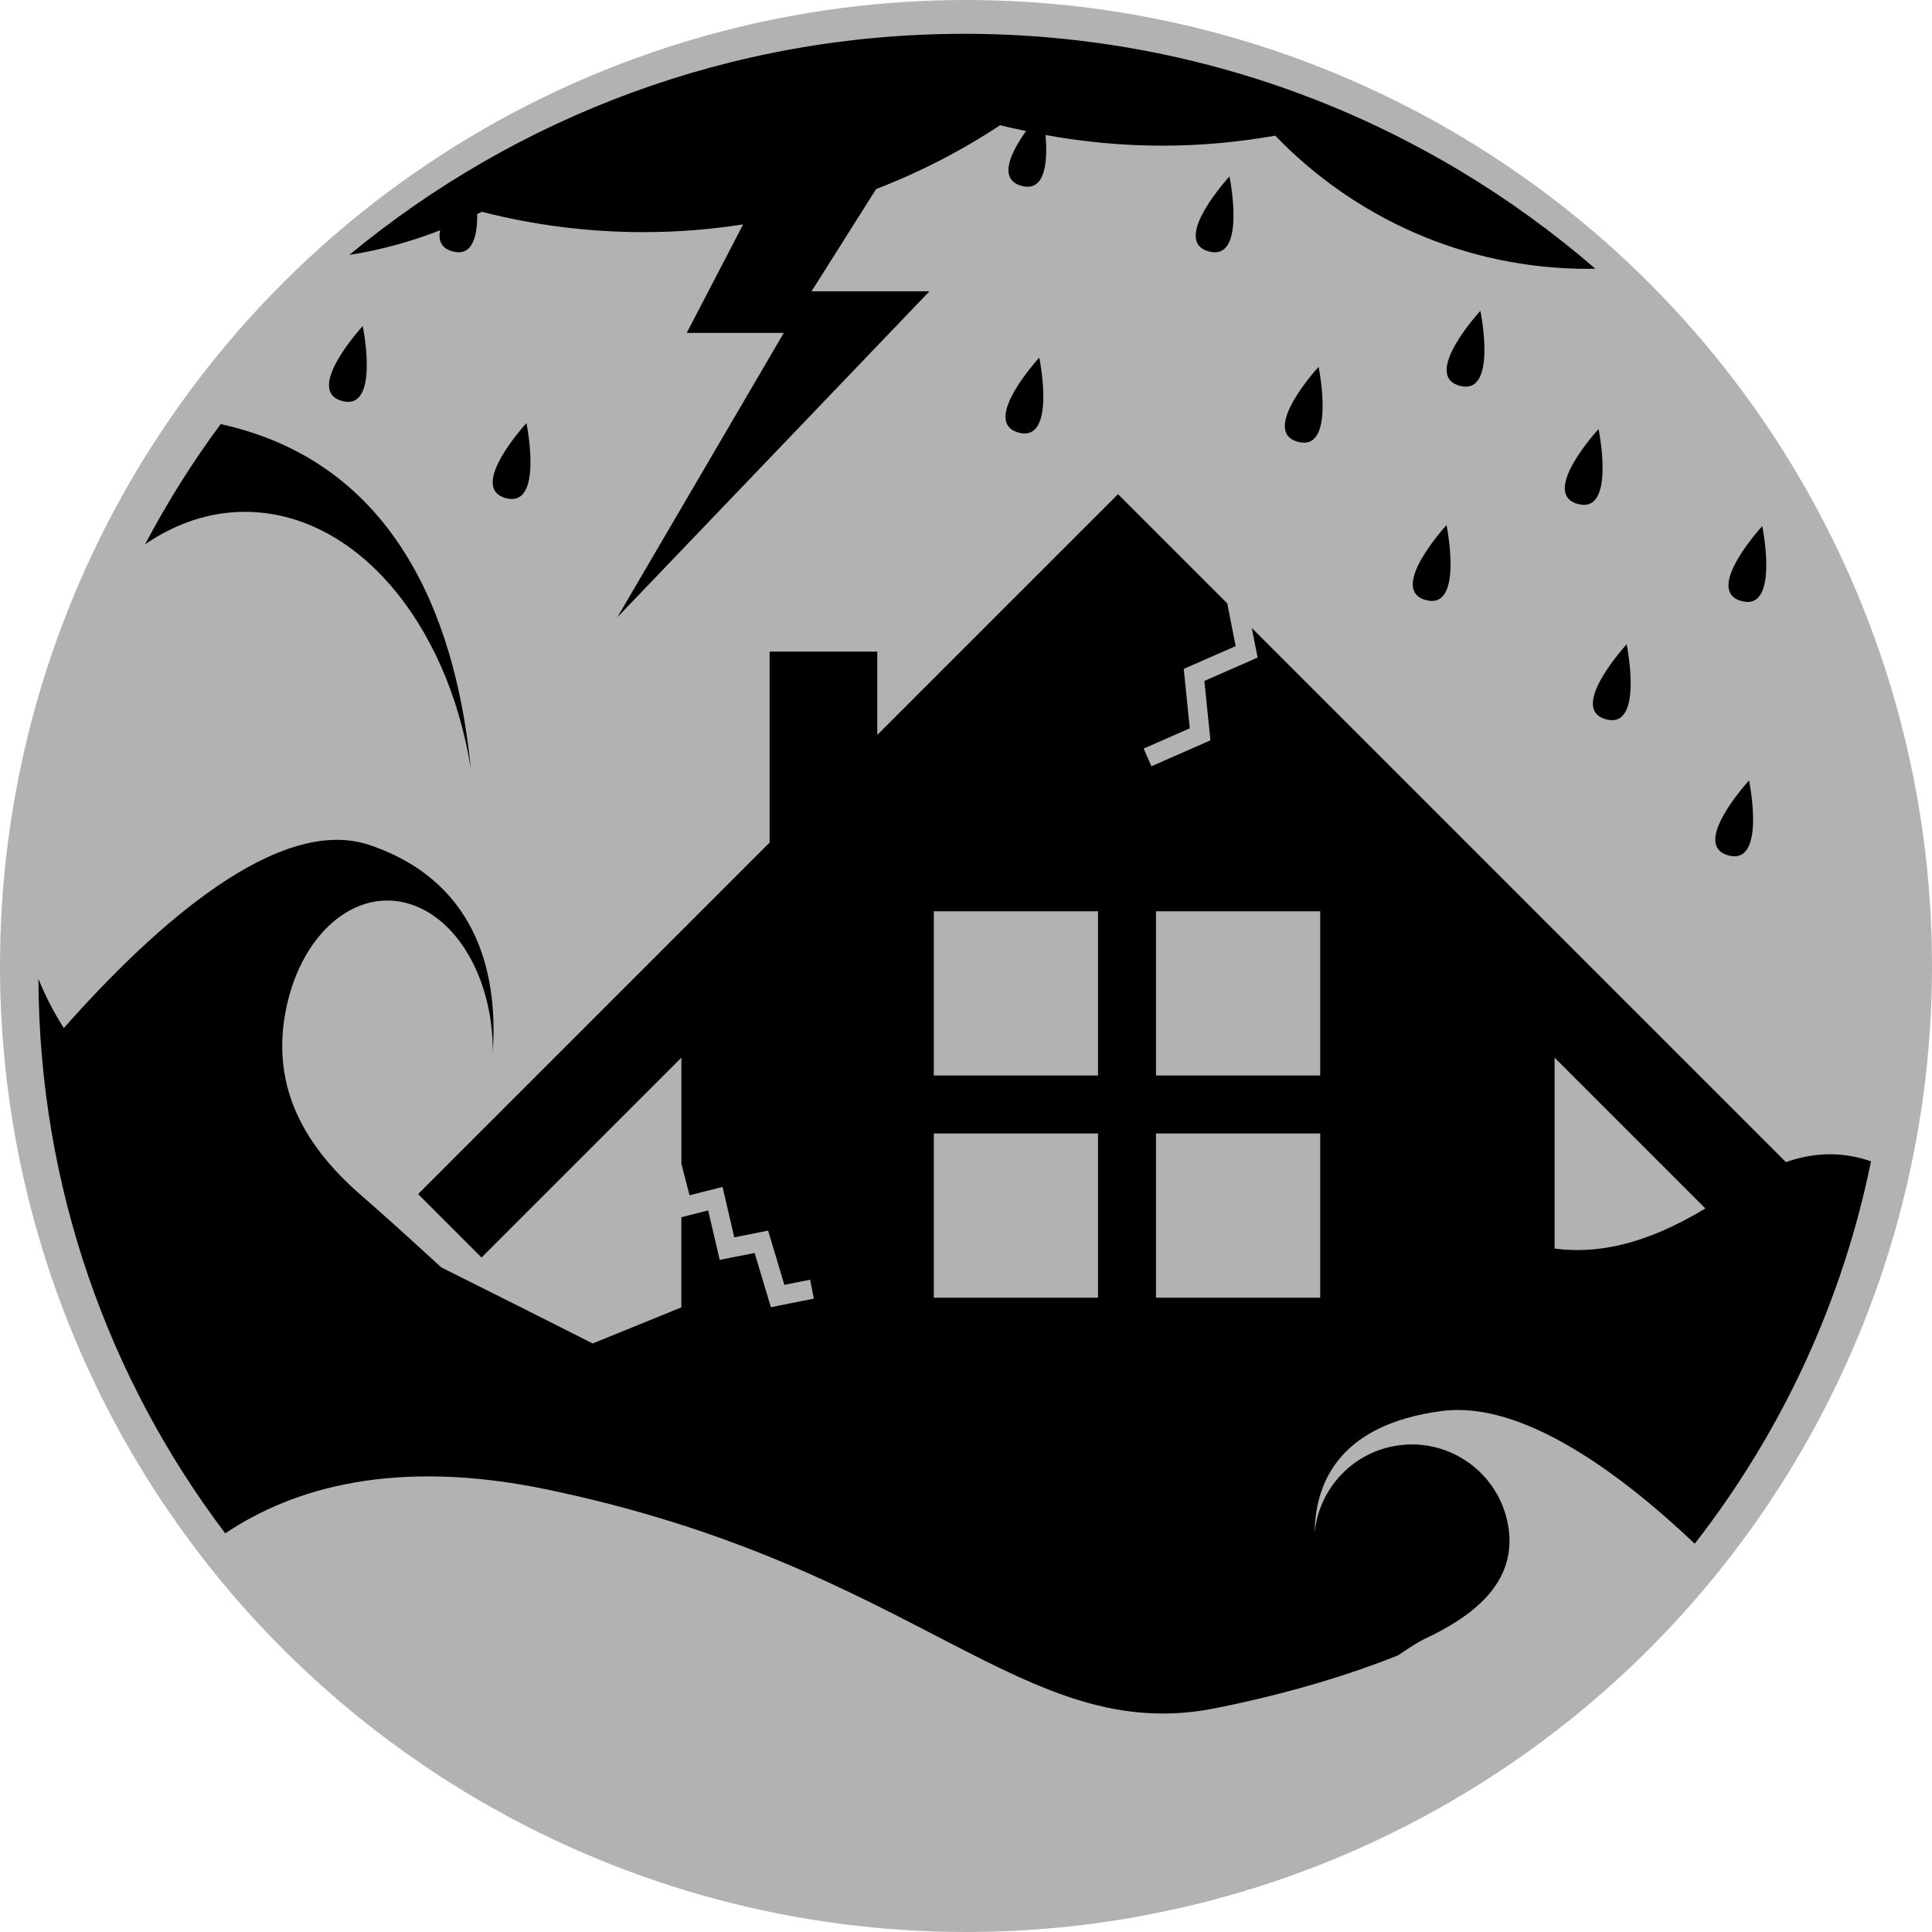<?xml version="1.0" encoding="utf-8"?>
<!-- Generator: Adobe Illustrator 17.0.0, SVG Export Plug-In . SVG Version: 6.00 Build 0)  -->
<!DOCTYPE svg PUBLIC "-//W3C//DTD SVG 1.1//EN" "http://www.w3.org/Graphics/SVG/1.1/DTD/svg11.dtd">
<svg version="1.1" id="Ebene_1" xmlns="http://www.w3.org/2000/svg" xmlns:xlink="http://www.w3.org/1999/xlink" x="0px" y="0px"
	 width="100px" height="100px" viewBox="0 0 100 100" enable-background="new 0 0 100 100" xml:space="preserve">
<circle fill="#B2B2B2" cx="50" cy="50" r="50"/>
<g>
	<path d="M83.118,37.229c1.989,0.552,1.077-3.878,1.077-3.878S81.129,36.677,83.118,37.229z"/>
	<path d="M90.137,31.11c1.989,0.552,1.077-3.878,1.077-3.878S88.148,30.557,90.137,31.11z"/>
	<path d="M89.454,44.274c1.989,0.552,1.077-3.878,1.077-3.878S87.466,43.721,89.454,44.274z"/>
	<path d="M81.664,26.084c1.989,0.552,1.077-3.878,1.077-3.878S79.675,25.532,81.664,26.084z"/>
	<path d="M52.716,22.388c1.989,0.552,1.077-3.878,1.077-3.878S50.727,21.836,52.716,22.388z"/>
	<path d="M62.56,13.011c1.989,0.552,1.077-3.878,1.077-3.878S60.571,12.459,62.56,13.011z"/>
	<path d="M26.172,25.779c1.989,0.552,1.077-3.878,1.077-3.878S24.183,25.227,26.172,25.779z"/>
	<path d="M17.699,20.753c1.989,0.552,1.077-3.878,1.077-3.878S15.71,20.201,17.699,20.753z"/>
	<path d="M67.173,22.866c1.989,0.552,1.077-3.878,1.077-3.878S65.184,22.314,67.173,22.866z"/>
	<path d="M76.625,16.087c0,0-3.066,3.326-1.077,3.878C77.537,20.518,76.625,16.087,76.625,16.087z"/>
	<path d="M73.795,31.057c1.989,0.552,1.077-3.878,1.077-3.878S71.806,30.505,73.795,31.057z"/>
	<path d="M23.417,13.01c1.058,0.294,1.293-0.823,1.283-1.933c0.081-0.04,0.165-0.073,0.245-0.114
		c2.675,0.687,5.48,1.052,8.369,1.052c1.753,0,3.472-0.139,5.151-0.399l-2.92,5.615h5.025l-8.615,14.717l16.153-16.871h-6.102
		l3.342-5.292c2.269-0.873,4.419-1.984,6.42-3.304c0.442,0.114,0.892,0.205,1.341,0.301c-0.733,1.025-1.501,2.487-0.241,2.836
		c1.286,0.357,1.358-1.366,1.249-2.63c1.962,0.357,3.98,0.552,6.045,0.552c1.995,0,3.946-0.184,5.845-0.518
		c4.091,4.247,9.831,6.894,16.194,6.894c0.125,0,0.248-0.007,0.373-0.009C73.813,6.339,62.404,1.75,49.917,1.75
		c-12.096,0-23.188,4.296-31.836,11.444c1.632-0.253,3.2-0.691,4.697-1.272C22.683,12.424,22.818,12.843,23.417,13.01z"/>
	<path d="M24.366,39.778c-0.667-6.822-3.346-15.721-12.943-17.826c-1.458,1.961-2.763,4.042-3.912,6.218
		c1.564-1.064,3.309-1.677,5.158-1.677C18.377,26.492,23.151,32.171,24.366,39.778z"/>
	<path d="M74.651,73.031c4.121-0.529,9.156,3.166,13.07,6.87c4.442-5.707,7.626-12.441,9.122-19.792
		c-1.31-0.448-2.749-0.538-4.404,0.042L64.791,32.503l0.303,1.532l-2.756,1.21l0.313,3.076l-3.054,1.341l-0.402-0.916l2.388-1.048
		l-0.313-3.076l2.688-1.18l-0.436-2.209l-5.654-5.655l-12.46,12.46v-4.309h-5.572v9.881L21.641,61.805l3.283,3.283l10.345-10.345
		v5.489l0.42,1.635l1.71-0.431l0.608,2.608l1.75-0.348l0.842,2.807l1.332-0.265l0.195,0.98l-2.225,0.442l-0.842-2.807l-1.807,0.359
		l-0.597-2.56l-1.388,0.35v4.667l-4.59,1.868c-2.449-1.239-5.179-2.614-7.834-3.936c-1.608-1.474-3.133-2.855-4.067-3.66
		c-2.579-2.222-4.737-5.197-4.033-9.371c0.703-4.174,3.65-6.745,6.58-5.743c2.525,0.863,4.213,4.096,4.183,7.644
		c0.244-3.56-0.47-8.714-6.356-10.726c-4.688-1.602-11.079,4.082-15.846,9.466C2.8,52.429,2.363,51.578,1.989,50.67
		c0.037,10.775,3.632,20.711,9.669,28.697c3.552-2.38,8.836-3.889,16.592-2.285c19.333,4,24.667,13.333,34.667,11.333
		c3.969-0.794,7.085-1.796,9.415-2.719c0.653-0.438,1.139-0.743,1.39-0.86c2.531-1.18,4.727-2.889,4.371-5.659
		c-0.356-2.77-2.889-4.727-5.659-4.371c-2.386,0.306-4.167,2.229-4.388,4.527C68.071,77.008,69.089,73.746,74.651,73.031z
		 M80.465,54.743l7.805,7.805c-3.149,1.907-5.636,2.361-7.805,2.078V54.743z M56.834,67.167h-8.5v-8.5h8.5V67.167z M56.834,55.667
		h-8.5v-8.5h8.5V55.667z M68.334,67.167h-8.5v-8.5h8.5V67.167z M68.334,55.667h-8.5v-8.5h8.5V55.667z"/>
</g>
</svg>
